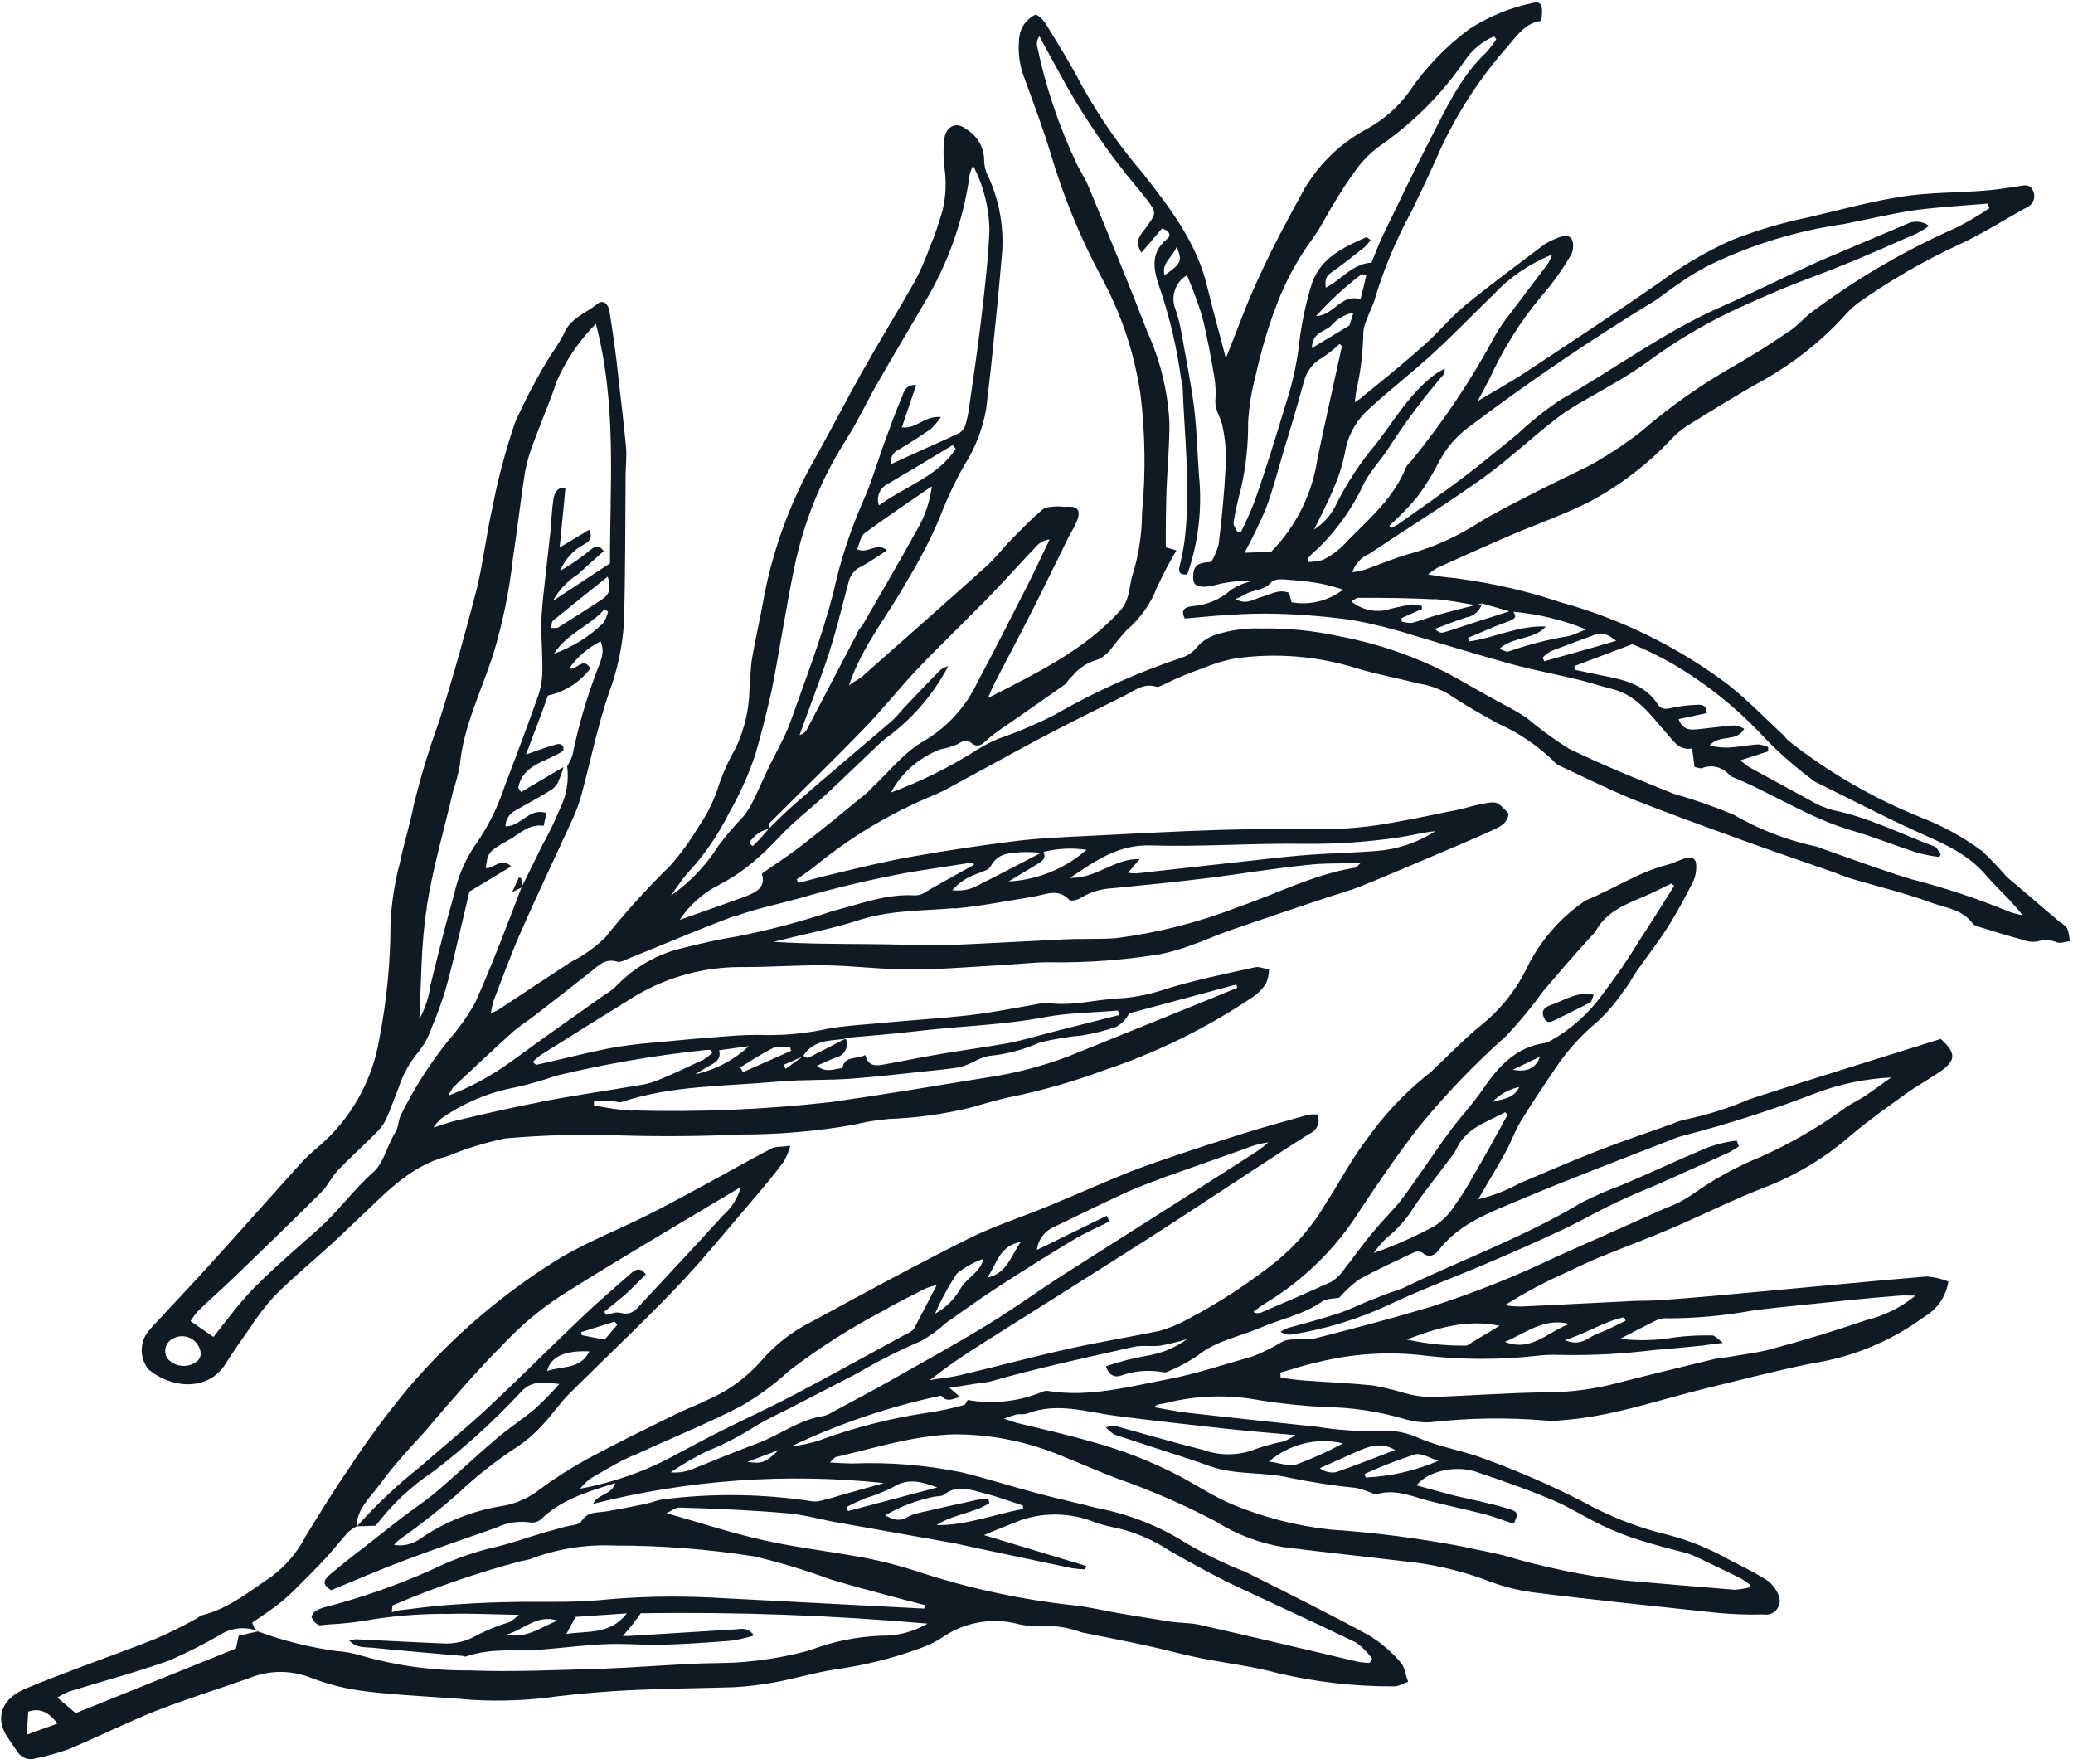 <svg width="315" height="268" viewBox="0 0 315 268" fill="none" xmlns="http://www.w3.org/2000/svg">
<path d="M270.29 242.421C269.921 241.458 269.272 240.627 268.429 240.034C266.637 238.894 264.668 237.962 262.754 236.966C259.861 235.322 256.766 234.061 253.549 233.211C248.949 232.121 244.523 230.396 240.399 228.084C235.646 225.657 230.747 223.522 225.732 221.693C222.498 220.428 218.966 219.905 215.756 218.551C213.844 217.643 211.731 217.242 209.62 217.384C206.474 217.485 203.326 217.282 200.219 216.777C193.69 216.095 187.179 215.392 180.687 214.667C178.896 214.467 177.136 214.1 175.381 213.793C175.886 213.201 176.569 213.34 177.063 213.182C181.831 211.97 186.808 211.833 191.635 212.779C194.913 213.289 198.217 213.623 201.531 213.778C205.533 213.842 209.511 214.443 213.353 215.565C214.604 215.947 215.907 216.126 217.215 216.092C223.011 215.421 228.86 215.324 234.675 215.802C235.608 215.893 236.547 215.877 237.475 215.758C245.041 215.213 252.158 212.631 259.462 210.869C264.73 209.584 270.006 208.223 275.291 207.145C281.461 206.205 287.312 203.788 292.346 200.099C293.332 199.537 294.177 198.759 294.821 197.824C295.464 196.889 295.889 195.822 296.063 194.7C295.018 194.28 293.916 194.02 292.793 193.932C284.228 194.646 275.688 195.492 267.127 196.265C262.346 196.721 257.561 197.148 252.756 197.502C250.845 197.669 248.912 197.57 247.045 197.719C241.725 197.965 236.408 198.269 231.071 198.501C230.267 198.489 229.464 198.424 228.669 198.306C231.519 196.496 234.497 194.896 237.58 193.521C239.391 192.661 241.216 191.785 243.064 191.01C246.704 189.526 250.413 188.156 254.077 186.581C258.909 184.51 263.627 182.119 268.534 180.25C273.188 178.4 277.492 175.771 281.265 172.476C283.948 170.203 286.816 168.199 289.65 166.139C291.287 164.963 293.074 164 294.743 162.852C297.318 161.095 297.225 159.939 294.894 157.843C290.15 159.326 285.405 160.809 280.66 162.29C275.916 163.774 270.822 165.374 265.922 166.973C262.707 168.35 259.364 169.407 255.941 170.127C255.339 170.253 254.754 170.451 254.198 170.714C250.5 172.038 246.751 173.292 243.075 174.72C238.966 176.301 234.974 178.066 230.933 179.761C228.949 180.857 226.828 181.678 224.623 182.205C224.991 181.579 225.148 181.297 225.304 181.017C226.498 178.967 227.74 176.959 228.858 174.9C229.666 173.433 230.179 171.825 231.052 170.414C232.686 167.717 234.487 165.052 236.209 162.513C237.991 159.795 240.169 157.359 242.673 155.285C244.22 153.849 245.593 152.237 246.765 150.482C247.556 149.554 248.077 148.423 248.789 147.426C250.328 145.231 252.008 143.097 253.452 140.818C254.896 138.54 256.073 136.283 257.275 133.965C257.61 133.216 257.774 132.404 257.757 131.584C257.753 130.421 257.098 130.055 255.979 130.428C254.86 130.801 254.218 131.166 253.297 131.403C249.071 132.471 245.262 135.028 241.102 136.733C240.858 136.838 240.632 136.981 240.435 137.158C236.992 139.594 234.185 142.821 232.251 146.569C230.587 150.154 228.118 153.308 225.035 155.782C222.457 157.868 220.173 160.287 217.758 162.539C217.417 162.939 216.964 163.244 216.556 163.56C213.097 166.4 210.043 169.701 207.479 173.37C205.224 176.339 203.51 179.713 201.462 182.83C199.514 186.169 196.988 189.134 194.001 191.586C189.751 194.985 185.183 197.967 180.361 200.492C179.024 201.233 177.602 201.812 176.127 202.217C171.504 203.168 166.835 203.913 162.249 204.951C156.796 206.162 151.408 207.622 145.976 208.905C144.44 209.281 142.793 209.399 141.279 209.683C143.716 207.774 146.253 205.998 148.88 204.363C157.4 198.968 165.954 193.631 174.456 188.194C180.517 184.324 186.493 180.325 192.52 176.398C194.675 175.003 196.802 173.61 198.947 172.261C199.223 172.151 199.475 171.988 199.687 171.781C199.9 171.575 200.07 171.328 200.186 171.055C200.303 170.782 200.365 170.489 200.368 170.192C200.371 169.895 200.315 169.601 200.204 169.326C199.723 169.281 199.238 169.294 198.761 169.367C194.793 170.489 190.835 171.566 186.925 172.847C181.921 174.44 176.919 176.063 172.008 177.902C167.817 179.579 163.611 181.467 159.393 183.205C155.177 184.944 150.972 186.28 147.014 188.266C139.01 192.277 131.145 196.545 123.298 200.825C120.453 202.238 117.913 204.195 115.821 206.584C113.582 209.187 110.784 211.251 107.636 212.623C105.899 213.462 104.103 214.143 102.38 214.997C98.076 217.13 93.739 219.237 89.505 221.514C86.959 222.892 84.512 224.444 82.178 226.157C80.545 227.474 78.614 228.371 76.553 228.769C71.937 229.459 67.542 231.209 63.715 233.882C62.583 234.642 61.203 234.939 59.858 234.711C60.362 234.119 60.748 233.894 61.085 233.629C64.005 231.564 66.816 229.348 69.505 226.99C72.37 224.272 75.481 221.827 78.797 219.684C80.093 218.795 81.282 217.759 82.34 216.596C83.799 215.077 84.863 213.441 86.254 212.002C91.697 206.556 97.334 201.303 102.649 195.746C106.628 191.595 110.267 187.097 114.021 182.725C115.766 180.677 117.527 178.612 119.128 176.44C119.537 175.693 119.859 174.901 120.089 174.081C118.805 174.258 117.917 174.165 117.284 174.454C114.105 176.11 110.98 177.895 107.805 179.612C104.631 181.327 101.488 183.069 98.273 184.668C94.042 186.782 89.617 188.537 85.522 190.878C76.679 196.261 68.75 203.018 62.029 210.894C58.741 214.846 55.689 218.99 52.891 223.303C50.604 226.604 48.506 230.038 46.408 233.473C45.159 235.864 43.387 237.943 41.225 239.555C37.867 241.777 34.793 244.38 30.726 245.391C30.419 245.46 30.159 245.765 29.843 245.909C27.783 247.061 25.666 248.106 23.499 249.041C16.976 251.606 10.324 253.867 3.856 256.561C0.564 257.928 -0.972 260.735 1.115 263.896C1.592 264.633 2.112 265.353 2.602 266.074C2.871 266.536 3.288 266.896 3.785 267.094C4.282 267.292 4.831 267.318 5.345 267.168C7.14 266.805 8.906 266.305 10.625 265.673C14.954 263.835 19.059 261.807 23.451 260.024C28.181 258.169 33.042 256.648 37.846 254.966C40.785 253.747 44.079 253.697 47.054 254.828C49.821 255.911 52.717 256.631 55.668 256.975C60.985 257.609 66.355 257.792 71.657 258.249C76.036 258.516 80.43 258.335 84.772 257.709C88.417 257.279 92.078 256.972 95.752 256.787C100.998 256.533 106.246 256.502 111.439 256.341C113.612 256.225 115.774 255.963 117.911 255.556C120.998 254.981 124.026 254.053 127.152 253.594C131.582 252.972 135.931 251.869 140.122 250.307C141.183 249.915 142.198 249.408 143.149 248.798C144.702 247.715 146.459 246.958 148.312 246.572C150.166 246.185 152.078 246.177 153.934 246.549C155.603 247.022 157.346 247.176 159.072 247.004C160.877 247.039 162.663 247.376 164.358 247.999C167.695 248.687 171.057 249.314 174.382 250.048C176.932 250.59 179.466 251.312 182.029 251.84C186.078 252.664 190.201 253.111 194.166 254.196C199.943 255.557 205.86 256.231 211.795 256.205C212.424 256.245 213.062 255.821 213.978 255.525C213.544 254.38 213.449 253.195 212.799 252.53C211.421 250.925 209.801 249.544 207.997 248.438C201.838 245.096 195.563 241.987 189.315 238.846C186.214 237.634 183.21 236.182 180.332 234.506C176.189 231.871 171.583 230.047 166.76 229.13C163.728 228.343 160.647 227.68 157.629 226.876C153.82 225.868 150.068 224.66 146.233 223.713C140.739 222.582 135.126 222.124 129.521 222.347C128.506 222.338 127.502 222.285 126.092 222.188C126.706 221.662 126.801 221.356 127.084 221.348C132.929 220.001 138.787 218.087 145.07 217.914C150.567 217.917 156.01 218.998 161.091 221.095C164.018 222.264 166.91 223.54 169.849 224.662C174.981 226.455 179.971 228.63 184.779 231.168C187.908 233.143 191.402 234.467 195.055 235.061C201.143 235.828 207.235 236.461 213.321 237.198C217.513 237.603 221.638 238.536 225.596 239.978C227.954 240.929 230.422 241.584 232.942 241.927C242.254 243.092 251.623 244.03 260.907 245.035C263.254 245.257 265.611 245.338 267.967 245.276C268.337 245.343 268.719 245.309 269.07 245.179C269.423 245.048 269.734 244.825 269.971 244.534C270.208 244.242 270.363 243.893 270.419 243.522C270.475 243.15 270.431 242.769 270.29 242.421ZM214.964 220.971C216.014 220.678 217.37 221.584 218.591 221.935C215.088 223.442 211.341 224.302 207.531 224.473L207.354 223.935C209.831 222.802 212.372 221.813 214.964 220.971ZM205.927 220.648C207.817 219.826 209.732 218.972 212.001 220.298C208.932 221.467 205.997 222.641 202.991 223.672C202.565 223.742 202.129 223.724 201.71 223.619C201.292 223.514 200.899 223.324 200.556 223.061C202.329 222.278 204.112 221.449 205.927 220.648ZM204.073 219.29C201.823 220.507 199.49 221.566 197.092 222.458C195.84 222.855 194.254 222.221 192.822 222.052C194.346 220.734 196.16 219.796 198.116 219.316C200.072 218.836 202.114 218.827 204.073 219.29ZM246.79 200.126L247.026 200.659C245.603 201.325 244.231 202.09 242.81 202.592C241.388 203.093 240.29 204.672 237.804 203.604C241.149 202.531 243.753 200.771 246.79 200.126ZM236.938 205.85C241.769 205.953 246.6 205.702 251.393 205.099C253.827 204.935 256.267 204.665 258.709 204.426C259.537 204.33 260.36 204.174 261.81 204.029C261.042 203.374 260.577 202.978 260.287 202.897C258.361 202.848 256.434 202.942 254.522 203.178C251.765 203.657 248.952 203.735 246.172 203.412C248.092 202.423 249.995 201.422 251.934 200.477C252.427 200.305 252.952 200.242 253.471 200.294C257.852 200.28 262.223 199.871 266.531 199.072C271.287 198.483 276.088 198.07 280.938 197.534C283.543 197.267 286.135 197.045 288.744 196.837C289.337 196.789 289.923 196.847 291.057 196.846C288.877 198.632 286.322 199.902 283.582 200.56C278.965 202.152 274.188 203.608 269.529 204.859C267.108 205.56 264.71 205.781 262.284 206.229C261.848 206.251 261.414 206.296 260.982 206.362C255.933 207.586 250.884 208.81 245.899 210.087C242.35 211.034 238.694 211.522 235.021 211.538C229.073 211.58 223.145 212.083 217.206 212.244C215.921 212.197 214.648 211.994 213.413 211.637C211.829 211.162 210.22 210.777 208.592 210.485C205.192 210.13 201.766 210.001 198.359 209.75C197.084 209.658 195.818 209.491 194.595 209.305L194.563 208.532C196.475 208.006 198.345 207.335 200.314 206.939C205.666 205.612 211.219 205.285 216.69 205.975C222.188 206.594 227.737 206.606 233.237 206.012C234.464 205.859 235.703 205.805 236.938 205.85ZM238.458 201.149C235.268 202.299 232.656 205.462 228.68 203.869C231.783 202.563 234.648 200.14 238.458 201.149ZM227.859 201.429C226.321 202.357 225.056 203.129 223.787 203.872C223.432 204.094 223.03 204.469 222.669 204.438C219.675 204.467 216.687 204.155 213.764 203.508C218.585 201.677 222.928 200.405 227.859 201.429ZM228.668 168.963L229.1 169.331C227.342 172.53 225.612 175.726 223.758 178.843C222.946 180.346 222.035 181.794 221.031 183.178C220.272 184.378 219.272 185.407 218.095 186.202C215.1 187.846 211.972 189.238 208.746 190.364C209.309 189.557 209.949 188.806 210.655 188.123C212.314 186.803 213.73 185.206 214.844 183.403C216.551 180.88 218.495 178.502 220.313 176.045C220.706 175.589 221.042 175.086 221.312 174.548C222.831 171.338 225.91 170.481 228.6 169.043L228.668 168.963ZM230.869 165.147C229.89 167.075 228.176 166.913 226.756 167.445C227.858 166.274 229.295 165.471 230.869 165.147ZM234.022 160.54C233.331 162.355 232.004 162.908 229.87 162.527L234.022 160.54ZM206.741 183.736C209.552 179.529 212.41 175.333 215.506 171.342C219.591 166.322 224.077 161.643 228.92 157.351C230.943 155.19 232.828 152.902 234.564 150.501C236.896 147.765 239.229 145.028 241.659 142.401C241.972 142.098 242.255 141.766 242.505 141.409C244.068 138.569 246.843 137.453 249.63 136.29C251.101 135.665 252.534 134.925 253.984 134.227L254.4 134.582C252.666 137.33 250.948 140.094 249.151 142.818C247.434 145.663 245.555 148.407 243.527 151.039C241.446 153.953 238.745 156.368 235.619 158.115C235.398 158.26 235.155 158.37 234.899 158.441C230.277 159.034 227.588 162.157 225.157 165.722C223.767 167.743 222.075 169.534 220.606 171.486C219.135 173.439 217.884 175.329 216.529 177.242C215.176 179.155 213.979 180.981 212.57 182.764C211.328 184.221 209.96 185.568 208.736 187.067C207.046 189.053 205.562 191.214 203.921 193.27C203.466 193.886 202.887 194.4 202.222 194.778C198.725 196.385 195.176 197.892 191.642 199.412C191.449 199.49 191.24 199.524 191.032 199.509C190.824 199.495 190.622 199.433 190.442 199.329C190.996 198.867 191.58 198.442 192.19 198.055C198.108 194.506 203.095 189.597 206.741 183.736ZM160.042 186.466C163.678 184.728 167.279 182.934 170.949 181.253C173.048 180.28 175.168 179.544 177.267 178.735C181.227 177.33 185.174 175.941 189.12 174.552C190.272 174.062 191.485 173.729 192.726 173.562C192.193 174.04 191.631 174.484 191.041 174.89C181.309 181.158 171.539 187.337 161.828 193.513C157.909 196.004 154.133 198.782 150.165 201.202C145.157 204.257 140.012 207.084 134.889 209.984C132.134 211.533 129.341 212.993 126.567 214.498C126.123 214.795 125.631 215.011 125.112 215.136C121.411 215.685 118.453 218.055 115.032 219.312C111.612 220.57 108.395 221.945 105.025 223.274C104.033 223.649 102.967 223.79 101.911 223.686C103.663 222.492 105.496 221.423 107.399 220.488C109.754 219.552 112.019 218.402 114.166 217.054C116.522 215.553 119.15 214.448 121.609 213.119C124.487 211.62 127.369 210.153 130.248 208.654C133.381 206.81 136.628 205.166 139.969 203.732C141.327 202.972 142.591 202.055 143.734 200.999C146.39 199.146 149.026 197.221 151.722 195.483C155.41 193.1 159.244 190.676 163.075 188.386C164.839 187.321 166.758 186.496 168.607 185.558L168.167 184.713L157.557 189.901C157.639 189.163 157.912 188.459 158.347 187.856C158.784 187.254 159.367 186.775 160.042 186.466ZM113.626 222.065L118.277 220.336C116.352 222.205 115.744 222.433 113.598 222.097L113.626 222.065ZM155.144 188.646C153.559 190.831 153.079 193.436 150.016 194.113C151.509 192.069 151.765 189.304 155.117 188.679L155.144 188.646ZM149.444 191.249C148.924 193.32 147.03 194.082 146.088 195.545C145.172 197.253 143.781 198.659 142.085 199.594C143.011 197.469 144.122 195.429 145.403 193.496C146.607 192.515 147.975 191.754 149.444 191.249ZM96.089 221.213C101.57 218.672 107.193 216.417 112.553 213.662C115.208 212.136 117.685 210.316 119.936 208.24C124.396 204.834 129.135 201.811 134.103 199.202C136.211 197.96 138.423 196.888 140.616 195.773C141.174 195.55 141.748 195.374 142.334 195.248C141.067 197.676 139.985 199.821 138.855 201.926C138.556 202.242 138.187 202.486 137.778 202.638C132.087 205.718 126.432 208.884 120.691 211.893C117.069 213.809 113.326 215.51 109.655 217.355C107.388 218.49 105.143 219.699 102.911 220.891C98.312 223.437 93.331 225.22 88.161 226.171C88.593 225.612 89.094 225.11 89.653 224.68C91.805 223.419 93.882 222.149 96.144 221.148L96.089 221.213ZM83.115 208.36C83.678 206.077 85.842 205.159 89.554 205.31C88.182 208.119 85.415 207.475 83.169 208.295L83.115 208.36ZM93.796 201.271C93.169 202.008 92.541 202.744 91.873 203.528L88.388 202.852L88.32 202.379L93.4 200.796L93.796 201.271ZM4.07 263.54L4.297 260.032C6.248 259.428 7.43 260.214 8.739 261.855L4.07 263.54ZM155.164 230.937C158.901 229.691 162.962 229.844 166.595 231.367C167.678 231.71 168.781 231.985 169.898 232.192C172.633 232.855 175.235 233.979 177.593 235.516C180.52 237.236 183.526 238.831 186.528 240.367C193.011 243.459 199.57 246.397 206.041 249.535C206.987 250.218 207.819 251.048 208.505 251.993L208.109 252.651C207.53 252.633 206.952 252.574 206.38 252.476C198.338 250.597 190.293 248.659 182.272 246.852C180.83 246.535 179.297 246.583 177.848 246.371C175.159 245.958 172.512 245.498 169.822 245.057C167.674 244.691 165.513 244.147 163.361 243.917C155.081 243.036 146.923 241.261 139.025 238.624C136.531 237.831 133.994 237.182 131.426 236.681C126.353 235.728 121.205 235.155 116.163 234.035C111.12 232.916 106.584 231.398 101.288 229.897C102.122 229.502 102.665 229.026 103.203 229.043C108.601 229.194 114.17 229.435 119.623 229.91C122.386 230.136 125.094 230.98 127.873 231.415L144.67 234.399C145.956 234.64 147.236 234.955 148.525 235.226C153.33 236.244 158.125 237.254 162.908 238.254C163.571 238.353 164.238 238.415 164.907 238.438L165.029 237.906L149.514 233.222C151.721 232.285 153.444 231.626 155.164 230.937ZM90.931 243.12C86.503 243.518 82.009 243.281 77.543 243.399C74.354 243.444 71.086 243.616 67.868 243.857C65.451 244.036 63.032 244.378 60.607 244.661C60.254 244.719 59.892 244.852 59.541 244.94C59.558 244.596 59.605 244.249 59.639 243.918C65.989 241.196 72.53 238.938 79.208 237.165C79.638 237.098 80.064 237.009 80.485 236.899C84.571 235.326 88.938 234.617 93.312 234.815C100.48 234.803 107.637 235.36 114.717 236.478C118.618 237.414 122.462 238.576 126.228 239.959C129.422 240.913 132.624 241.79 135.854 242.637C137.396 243.066 138.978 243.447 140.532 243.86L140.44 244.389L130.913 243.897L107.814 242.697C102.185 242.43 96.541 242.572 90.931 243.12ZM86.074 248.237C86.541 247.364 86.916 246.633 87.449 245.651L95.253 245.118C92.697 248.41 89.287 247.742 86.074 248.237ZM84.705 246.213C82.219 247.217 79.945 249.01 76.953 248.338C79.48 247.674 81.624 245.191 84.705 246.213ZM141.903 227.401C142.416 227.285 143.064 227.368 143.43 227.099C145.493 225.458 147.564 226.367 149.696 226.913C151.828 227.458 153.507 228.115 155.42 228.723L155.463 229.256C151.08 230.054 146.891 231.761 142.322 231.708C144.771 230.065 147.894 229.936 150.334 228.368C150.308 228.185 150.269 228.004 150.216 227.825C149.852 227.743 149.478 227.713 149.105 227.735C145.953 228.42 142.786 229.12 139.652 229.848C138.968 229.995 138.309 230.244 137.697 230.585C136.61 231.18 135.72 230.863 134.492 230.229C136.79 228.887 139.294 227.932 141.903 227.401ZM131.493 227.62C132.933 227.191 134.331 226.636 135.672 225.959C137.912 224.497 140.094 225.113 142.417 225.987L128.86 229.576L128.632 228.967C129.548 228.476 130.511 228.027 131.493 227.62ZM134.308 225.322L127.802 227.154C126.955 227.401 126.129 227.69 125.349 227.827C124.786 228.045 124.185 228.144 123.582 228.117C116.058 226.947 108.406 226.835 100.851 227.784C99.904 227.889 99.011 228.289 98.101 228.481C96.223 228.869 94.329 229.244 92.446 229.574C90.562 229.903 89.341 229.553 88.295 231.203C87.858 231.715 86.697 231.748 85.922 231.945L82.638 232.848C79.868 233.666 77.159 234.672 74.341 235.255C71.287 236.049 68.321 237.15 65.489 238.543C60.392 240.817 55.116 242.669 49.716 244.084C49.109 244.214 48.524 244.432 47.978 244.73C47.663 244.904 47.323 245.498 47.353 245.689C47.519 246.16 47.847 246.558 48.279 246.809C48.566 247.054 49.132 246.846 49.592 246.824C52.101 246.705 54.601 246.415 57.072 245.958C60.8 245.406 64.564 245.151 68.332 245.193C71.622 245.094 74.918 245.279 78.846 245.338C78.419 245.753 77.948 246.122 77.442 246.435C75.784 246.935 74.174 247.577 72.628 248.356C70.971 249.362 69.042 249.823 67.109 249.677C62.754 249.502 58.408 249.252 54.051 249.048C53.718 249.077 53.388 249.14 53.066 249.232C54.114 250.4 55.368 250.226 56.496 250.329C61.097 250.797 65.722 251.175 70.32 251.583C70.432 251.678 70.687 251.703 70.833 251.661C74.78 250.272 78.803 250.966 82.815 250.571C85.779 250.334 88.893 249.921 91.927 249.799C94.961 249.676 97.352 249.917 100.126 249.905C103.802 249.805 107.467 249.557 111.114 249.267C112.282 249.101 113.434 248.835 114.555 248.47C113.615 247.142 112.628 247.489 111.722 247.547L95.972 248.521C95.616 248.549 95.258 248.548 94.647 248.552C95.711 247.304 96.475 246.407 97.37 245.098C111.914 244.878 126.46 245.405 140.95 246.676C138.8 247.923 136.348 248.557 133.862 248.51C130.174 248.648 126.534 249.391 123.089 250.712C120.052 251.55 116.948 252.123 113.812 252.423C110.943 252.74 108.115 252.623 105.218 252.78C100.67 252.994 96.149 253.34 91.569 253.526C84.84 253.706 78.094 254.036 71.376 253.781C65.769 253.832 60.185 253.067 54.8 251.51C53.618 251.151 52.398 250.927 51.167 250.845C47.082 250.288 43.071 249.287 39.203 247.862C38.293 248.054 37.384 248.246 36.271 248.513L35.859 250.456C27.794 253.695 19.788 256.93 11.492 260.278L8.707 257.904C9.25 257.572 9.814 257.278 10.397 257.024C15.493 255.453 20.649 254.072 25.669 252.299C28.32 251.141 30.905 249.84 33.413 248.398C34.265 247.842 35.239 247.499 36.252 247.399C37.264 247.301 38.286 247.448 39.23 247.829C39.031 247.686 38.843 247.527 38.67 247.353C38.539 247.085 38.423 246.81 38.321 246.53C39.352 245.806 40.502 245.072 41.571 244.272C42.538 243.566 43.459 242.8 44.327 241.978C46.181 240.159 48.017 238.297 49.804 236.394C50.813 235.21 51.836 234.009 52.845 232.825C53.224 232.497 53.637 232.209 54.075 231.965L54.183 231.838C54.267 229.146 56.337 227.429 57.749 225.482C59.753 222.741 62.056 220.2 64.377 217.702C68.347 213.045 72.316 208.386 76.64 204.059C79.233 201.316 82.138 198.885 85.296 196.818C94.201 191.199 103.309 185.893 112.577 180.335C112.115 182.016 111.166 183.525 109.85 184.67C105.614 189.348 101.418 193.786 97.203 198.345C96.438 199.24 95.71 199.836 94.263 199.459C93.636 199.255 92.815 199.634 92.079 199.753L91.817 199.281C92.909 198.388 94.05 197.537 95.122 196.571C96.193 195.605 97.101 194.638 98.138 193.615C97.315 192.472 96.555 192.847 95.845 193.485C93.338 195.714 90.794 197.856 88.383 200.168C83.487 204.809 78.739 209.604 73.809 214.19C70.6 217.176 67.178 219.896 63.904 222.797C60.454 225.52 57.246 228.536 54.316 231.811L54.248 231.892L57.089 231.8C59.523 228.582 62.483 225.797 65.846 223.567C70.576 219.951 74.998 215.946 79.061 211.592C80.684 209.688 82.515 210.004 84.997 210.268C83.847 211.569 82.631 212.811 81.356 213.989C79.413 215.621 77.27 217.001 75.343 218.647C72.34 221.199 69.499 223.917 66.511 226.482C64.891 227.865 63.063 229.07 61.347 230.371C60.095 231.321 58.875 232.299 57.639 233.263C55.169 235.219 52.634 237.093 50.231 239.135C48.919 240.254 49.093 240.762 50.309 241.605C54.224 239.994 57.914 238.387 61.68 236.983C66.185 235.295 70.817 233.717 75.402 232.098C76.995 231.329 78.78 231.05 80.53 231.3C80.828 231.346 81.131 231.327 81.421 231.244C81.71 231.162 81.978 231.018 82.207 230.824C85.223 227.868 89.184 226.656 93.494 225.327C92.854 227.214 90.903 226.877 90.121 228.476C104.548 224.827 119.508 223.759 134.308 225.322ZM147.055 212.698C146.823 212.97 146.715 213.486 146.387 213.482C144.687 213.966 142.957 214.337 141.209 214.596C135.424 215.434 129.744 216.882 124.264 218.918C122.959 219.322 121.616 219.594 120.257 219.731C127.509 216.277 135.144 213.694 143.004 212.037C143.896 213.129 144.891 212.513 145.867 212.211L144.267 210.847L148.599 210.173C149.203 210.13 149.805 210.042 150.397 209.91C157.691 207.836 164.965 206.271 172.278 204.627C173.581 204.33 175.038 204.631 176.365 204.435C177.724 204.185 179.067 203.853 180.387 203.443C178.628 204.732 176.592 205.589 174.441 205.946C172.271 206.316 170.134 206.861 168.052 207.575C168.49 208.943 169.353 209.291 170.212 209.03C172.345 208.247 174.653 208.063 176.883 208.497C177.146 208.514 177.407 208.446 177.628 208.303C179.155 207.674 180.612 206.889 181.975 205.957C184.807 203.673 188.341 203.092 191.528 201.719C194.715 200.345 198.082 199.734 200.934 197.716C201.613 197.243 202.695 197.336 203.515 197.151C204.399 196.128 205.397 195.208 206.488 194.408C209.216 192.892 212.096 191.588 214.927 190.243C215.114 190.166 215.316 190.13 215.518 190.14C215.719 190.15 215.916 190.204 216.095 190.299C217.136 191.186 217.995 190.73 218.603 189.949C221.767 185.849 226.481 184.175 230.956 182.295C238.531 179.081 246.25 176.182 253.918 173.183C254.561 172.902 255.227 172.674 255.907 172.502C262.767 170.73 269.517 168.556 276.123 165.994C279.732 164.661 283.523 163.885 287.366 163.694C286.053 164.62 284.788 165.587 283.455 166.469C282.123 167.35 281.123 167.714 280.113 168.511C276.203 171.34 272.012 173.759 267.606 175.73C263.945 177.216 260.468 179.121 257.244 181.405C255.952 182.308 254.545 183.031 253.06 183.559C247.546 186.043 242.025 188.468 236.494 190.938C230.327 193.899 223.965 196.435 217.454 198.53C211.669 200.26 205.841 201.814 199.993 203.295C198.326 203.727 196.327 203.156 194.859 203.839C193.422 204.708 191.915 205.457 190.354 206.079C186.049 207.273 181.795 208.731 177.414 209.558C171.537 210.683 165.653 212.272 159.569 211.371C159.226 211.283 158.865 211.291 158.527 211.394C154.91 212.931 150.924 213.385 147.055 212.698ZM263.566 241.526C257.996 241.09 252.423 240.595 246.834 240.117C240.656 239.376 234.552 238.111 228.587 236.338C226.485 235.79 224.31 235.456 222.197 234.953C215.561 233.697 208.857 232.837 202.121 232.379C197.066 231.824 192.114 230.562 187.41 228.631C184.588 227.468 182.003 225.735 179.307 224.295C175.035 222.063 170.533 220.301 165.88 219.042C162.093 217.942 158.236 217.086 154.507 216.176C154.036 216.049 153.573 215.877 152.563 215.54C153.183 215.289 153.819 215.073 154.465 214.896C154.994 214.794 155.574 214.957 156.036 214.771C160.666 212.969 165.194 214.561 169.76 215.137C175.141 215.826 180.544 216.424 185.947 217.022C189.392 217.388 192.833 217.696 196.857 218.03C196.297 218.413 195.698 218.736 195.07 218.994C193.617 219.274 192.186 219.662 190.791 220.156C188.245 221.168 185.415 221.213 182.835 220.284C178.27 219.156 173.869 217.838 169.386 216.614C169.111 216.546 168.752 216.709 168.015 216.828C168.398 217.26 168.84 217.637 169.328 217.946C172.638 219.054 175.976 220.13 179.315 221.206C180.784 221.685 182.271 222.178 183.747 222.718C187.71 224.161 192.003 223.565 196.019 224.527C199.357 225.215 202.729 225.728 206.121 226.063C206.711 226.195 207.288 226.374 207.849 226.596C208.338 226.736 208.875 227.111 209.283 226.989C211.995 226.205 214.53 227.316 216.925 227.975C219.804 228.714 222.716 229.317 225.595 230.058C227.088 230.446 228.505 231.019 230.021 231.509C230.731 229.931 230.755 229.675 229.075 229.183C226.415 228.381 223.643 227.841 220.922 227.208L215.22 225.664C215.703 225.137 216.259 224.681 216.871 224.309C219.082 223.15 221.65 222.87 224.058 223.526C228.136 224.901 232.187 226.309 236.141 227.992C238.673 229.073 241.05 230.629 243.576 231.814C245.38 232.673 247.243 233.402 249.151 233.994C251.569 234.757 254.004 235.367 256.487 236.02C257.396 236.35 258.279 236.744 259.133 237.196C260.941 238.056 262.741 238.926 264.533 239.807C265.013 240.089 265.473 240.406 265.906 240.757L265.791 241.184C265.06 241.359 264.316 241.473 263.566 241.526ZM242.177 151.132C241.949 151.627 241.888 152.184 241.615 152.311C240.011 153.154 238.387 153.926 236.795 154.724C236.059 155.036 235.125 155.842 234.591 154.587C234.058 153.332 234.995 152.914 235.852 152.622C237.812 151.943 239.658 150.587 242.177 151.132ZM134.919 170.003C139.208 169.86 143.471 169.27 147.637 168.241C149.49 167.721 151.353 167.124 153.201 166.738C158.166 165.744 163.043 164.357 167.788 162.591C175.79 159.916 183.395 156.172 190.394 151.462C191.181 150.927 191.851 150.239 192.366 149.44C192.654 148.761 192.813 148.036 192.836 147.298C192.111 147.177 191.351 146.806 190.692 146.962C186.162 147.965 181.596 148.883 177.17 150.25C175.022 150.995 172.79 151.469 170.525 151.661C166.611 151.779 162.904 152.985 158.898 152.335C158.656 152.295 158.384 152.421 158.132 152.456C154.601 153.066 151.079 153.795 147.517 154.214C142.653 154.766 137.752 155.038 132.838 155.52C130.483 155.723 128.109 155.882 125.799 156.291C122.807 156.952 119.75 157.276 116.687 157.257C114.497 157.192 112.306 157.263 110.124 157.468C106.476 157.729 102.818 158.065 99.147 158.418C96.884 158.595 94.632 158.888 92.4 159.3C88.729 160.04 85.118 160.971 81.469 161.784C81.469 161.784 81.229 161.579 80.957 161.348C81.306 160.974 81.688 160.633 82.099 160.331C86.473 157.566 90.879 154.827 95.201 152.154C100.338 148.743 106.368 146.922 112.535 146.922C116.729 146.96 120.94 146.624 125.194 146.657C129.448 146.691 134.033 147.309 138.462 147.299C142.891 147.288 147.886 146.874 152.593 146.604C154.94 146.476 157.302 146.168 159.647 146.204C165.194 146.277 170.737 145.871 176.213 144.986C177.864 144.658 179.483 144.19 181.054 143.585C183.029 142.92 184.927 142.023 186.916 141.342C191.968 139.596 197.038 137.893 202.095 136.207C203.593 135.714 205.126 135.308 206.587 134.729C209.997 133.353 213.387 131.904 216.764 130.471C220.14 129.038 223.403 127.674 226.685 126.188C227.822 125.665 229.121 125.113 229.237 123.582C227.464 121.74 227.461 121.711 225.389 122.1C224.183 122.316 223.003 122.663 221.892 122.96C218.6 123.582 215.393 124.33 212.126 124.889C209.464 125.406 206.769 125.742 204.061 125.891C198.019 126.074 191.979 125.9 185.951 126.069C178.867 126.276 171.782 126.678 164.711 127.033C161.308 127.201 157.902 127.338 154.505 127.759C149.197 128.411 143.919 129.201 138.672 130.127C134.701 130.832 130.851 131.751 126.871 132.725C125.025 133.14 123.172 133.661 121.33 134.137L121.064 133.606C122.009 132.919 122.987 132.289 123.897 131.545C129.346 127.097 135.42 123.475 141.925 120.797C142.892 120.38 143.836 119.911 144.752 119.393C149.243 116.976 153.67 114.504 158.164 112.117C162.359 109.917 166.592 107.804 170.839 105.704C172.361 104.956 173.753 103.711 175.728 104.345C176.064 104.437 176.544 104.1 176.949 103.949C178.829 103.008 180.809 102.208 182.899 101.475C184.44 100.826 186.047 100.342 187.691 100.033C193.946 99.143 200.321 99.675 206.343 101.587C209.338 102.482 212.455 103.038 215.473 103.841C217.12 104.071 218.705 104.624 220.138 105.468C222.519 107.083 225.049 108.492 227.578 109.901C230.71 111.293 233.574 113.22 236.043 115.596C236.253 115.872 236.521 116.1 236.827 116.264C240.562 118.01 244.274 119.846 248.054 121.409C253.646 123.633 259.344 125.669 265.013 127.738C269.529 129.376 274.099 130.921 278.627 132.513C279.533 132.844 280.415 133.236 281.346 133.505C285.38 134.704 289.471 135.676 293.404 137.122C295.634 137.943 298.275 138.15 299.828 140.413C300.101 140.645 300.619 140.783 301.031 140.913C303.112 141.553 305.207 142.206 307.326 142.769C308.04 143.063 308.822 143.156 309.585 143.035C310.585 142.724 311.664 142.781 312.626 143.195C313.19 143.344 313.868 143.066 314.505 143.001C314.471 142.335 314.343 141.677 314.125 141.047C313.797 140.64 313.395 140.298 312.941 140.038C310.268 137.759 307.61 135.496 304.937 133.217C303.744 131.827 302.472 130.504 301.13 129.255C298.316 127.187 295.242 125.496 291.987 124.227C284.821 121.362 278.099 117.493 272.02 112.738C271.684 112.452 271.348 112.165 271.093 111.783C268.275 109.188 265.59 106.375 262.582 104.004C254.936 98.262 246.277 94.014 237.057 91.482L236.305 91.229C230.714 89.42 224.947 88.21 219.101 87.62C218.528 87.546 217.982 87.441 216.999 87.265C217.427 86.91 217.88 86.584 218.354 86.292C222.112 84.605 225.869 82.888 229.648 81.273C233.428 79.659 237.856 78.126 241.752 76.115C246.288 73.661 250.401 70.497 253.938 66.744C254.648 65.973 255.451 65.293 256.327 64.718C260.223 62.319 264.101 59.876 268.102 57.677C272.516 55.172 276.524 52.01 279.988 48.299C280.664 47.493 281.42 46.758 282.245 46.105C287.103 42.65 292.272 39.656 297.687 37.16C301.24 35.519 304.589 33.372 308.076 31.453C308.304 31.341 308.506 31.184 308.671 30.992C308.835 30.799 308.959 30.575 309.033 30.332C309.108 30.09 309.131 29.835 309.103 29.583C309.075 29.331 308.995 29.088 308.869 28.868C308.387 27.877 307.412 28.179 306.572 28.32C304.833 28.578 303.11 28.851 301.374 28.974C297.267 29.287 293.115 29.231 289.077 29.852C284.332 30.588 279.676 31.87 274.976 32.976C270.942 33.797 266.988 34.966 263.156 36.471C259.398 38.157 255.829 40.237 252.509 42.676C245.725 47.395 238.822 51.929 231.935 56.476C229.584 58.037 227.111 59.383 224.535 60.946C225.195 59.685 225.805 58.547 226.401 57.426C228.435 52.957 231.062 48.783 234.212 45.017C235.891 43.095 237.383 41.017 238.67 38.813C238.875 38.454 239 38.054 239.036 37.642C239.073 37.23 239.02 36.815 238.882 36.425C238.407 35.523 237.346 35.861 236.523 36.21C235.859 36.46 235.225 36.781 234.63 37.167C230.649 40.185 226.618 43.132 222.698 46.339C220.526 48.109 218.736 50.341 216.633 52.223C213.473 55.057 210.251 57.671 206.972 60.32C206.767 60.56 206.464 60.688 205.872 61.123L206.059 59.542C206.734 56.641 207.102 53.676 207.158 50.698C207.179 50.005 207.338 49.323 207.624 48.691C208.025 47.541 208.653 46.446 208.949 45.288C210.327 40.75 212.166 36.364 214.438 32.2C215.969 29.084 217.442 25.928 218.858 22.733C221.512 16.994 224.993 11.675 229.189 6.945C230.553 5.345 231.847 3.436 234.199 3.174C234.52 0.851 234.24 0.143 232.966 0.438C229.521 1.144 226.238 2.488 223.287 4.403C219.687 7.065 216.568 10.321 214.061 14.031C212.395 16.301 210.254 18.183 207.788 19.544C203.824 21.648 200.515 24.802 198.223 28.661C195.75 33.185 193.277 37.708 191.162 42.427C189.364 46.255 187.968 50.26 186.272 54.424C185.297 50.608 184.311 47.226 183.497 43.77C181.948 37.061 177.913 31.744 173.795 26.494C170.189 22.3 167.023 17.75 164.341 12.913C162.699 9.718 160.769 6.664 158.899 3.607C158.537 2.994 157.588 2.13 157.298 2.242C156.494 2.66 155.826 3.298 155.371 4.082C155.048 4.704 154.868 5.392 154.847 6.093C154.655 8.105 154.955 10.134 155.72 12.005C157.025 15.63 158.423 19.308 159.571 23.05C161.489 29.606 164.075 35.948 167.288 41.976C170.337 47.544 172.372 53.61 173.298 59.89C174.031 65.889 174.11 71.95 173.533 77.966C173.525 80.949 173.1 83.915 172.267 86.779C171.812 87.994 171.741 89.342 171.38 90.609C171.18 91.355 170.823 92.05 170.334 92.647C164.895 98.705 157.727 102.156 150.117 106.061C150.609 104.932 150.858 104.316 151.155 103.74C152.965 100.254 154.821 96.779 156.6 93.267C158.559 89.41 160.454 85.499 162.303 81.742C162.741 80.872 163.288 80.067 163.634 79.174C164.293 77.525 163.762 76.852 162.042 76.989C161.479 77.034 160.916 76.885 160.338 76.946C159.762 77.007 158.881 77.003 158.449 77.38C156.829 78.762 155.255 80.351 153.725 81.919C152.194 83.488 151.242 84.832 149.807 86.096C143.669 91.613 137.493 97.044 131.32 102.504C130.844 103.065 130.089 103.334 129.001 104.091L129.555 102.63C131.619 97.453 135.107 93.132 137.796 88.323C139.674 85.249 141.333 82.046 142.759 78.737C143.81 75.959 145.071 73.265 146.532 70.679C148.191 68.084 149.318 65.184 149.849 62.15C150.171 59.275 150.539 56.411 150.818 53.554C151.307 48.831 151.781 44.124 152.18 39.408C152.672 35.122 151.985 30.783 150.194 26.857C149.781 26.094 149.559 25.241 149.548 24.373C149.548 23.401 149.29 22.448 148.801 21.609C148.312 20.77 147.61 20.076 146.765 19.597C145.404 18.438 143.776 19.15 143.505 20.992C143.34 22.374 143.326 23.771 143.464 25.156C143.835 27.398 143.76 29.69 143.242 31.902C142.688 33.751 142.135 35.601 141.364 37.347C140.711 39.187 139.933 40.978 139.033 42.711C136.43 47.289 133.669 51.761 131.096 56.338C128.522 60.914 126.382 65.112 123.901 69.547C119.945 76.495 117.224 84.076 115.859 91.954C115.371 94.633 114.748 97.279 114.29 99.956C114.025 101.498 114.048 103.093 113.888 104.642C113.84 107.71 113.146 110.734 111.852 113.517C110.842 115.267 109.994 117.108 109.323 119.014C108.585 121.447 107.464 123.748 106.003 125.828C104.806 127.838 103.423 129.73 101.874 131.483C98.364 134.921 95.064 138.568 91.99 142.402C91.016 143.381 89.934 144.248 88.766 144.986C88.076 145.504 87.238 145.839 86.5 146.316C82.827 148.712 79.187 151.136 75.531 153.546C75.23 153.681 74.92 153.796 74.604 153.889C74.689 153.251 74.829 152.62 75.02 152.006C76.367 148.512 77.65 144.963 79.166 141.531C81.718 135.748 84.441 130.056 87.057 124.328C87.606 123.134 88.051 121.895 88.387 120.626C89.757 115.549 90.791 110.379 92.483 105.411C93.793 101.945 94.578 98.302 94.813 94.603C95.04 87.172 94.998 79.731 95.061 72.297C95.077 70.818 95.255 69.313 95.123 67.847C94.723 63.582 94.154 59.256 93.715 55.07C93.402 52.455 93.016 49.86 92.616 47.282C92.432 46.103 91.58 45.514 90.838 46.125C89.031 47.598 86.6 48.343 85.646 50.792C85.065 51.872 84.416 52.916 83.703 53.915C81.649 57.235 79.821 60.691 78.233 64.257C76.809 68.474 75.668 72.782 74.817 77.15C73.914 81.16 73.449 85.24 72.503 89.27C70.748 96.062 68.881 102.761 66.763 109.493C65.22 113.712 63.915 118.015 62.854 122.381C62.297 125.304 61.361 128.154 60.772 131.05C59.96 134.1 59.479 137.23 59.339 140.383C59.331 146.176 58.773 151.955 57.673 157.642C56.628 164.193 53.252 170.148 48.166 174.408C47.355 175.078 46.586 175.797 45.862 176.56C41.299 181.625 36.77 186.745 32.191 191.794C29.08 195.25 25.871 198.594 22.729 202.022C21.993 202.838 21.57 203.888 21.535 204.986C21.5 206.083 21.855 207.158 22.537 208.019C26.026 210.993 31.638 211.41 34.259 207.233C35.383 205.428 36.682 203.579 37.956 201.791C39.096 200.016 40.384 198.341 41.808 196.784C44.531 194.076 47.512 191.615 50.349 189.032C51.586 187.904 52.762 186.751 53.984 185.609C58.206 181.692 62.012 177.226 67.988 175.659C70.811 174.498 73.735 173.595 76.723 172.963C82.637 172.433 88.58 172.282 94.514 172.513C100.555 172.687 106.602 172.636 112.656 172.362C118.353 172.364 124.038 171.875 129.65 170.901C131.386 170.466 133.153 170.171 134.936 170.016L134.919 170.003ZM128.324 157.834L128.624 157.676C132.105 157.354 135.575 157.106 139.019 156.697C145.592 155.889 152.237 155.776 158.761 154.54C162.42 153.845 166.195 153.856 169.898 153.53L170.029 154.221C167.045 154.966 164.079 155.756 161.109 156.485C158.139 157.214 155.799 157.983 153.155 158.492C149.917 159.049 146.775 159.494 143.564 160.019C140.355 160.543 137.583 161.138 134.582 161.676C133.304 161.913 131.954 162.199 131.488 160.282C130.187 160.997 128.316 160.341 128.022 162.275C126.804 162.341 125.522 163.1 124.13 161.914C125.254 161.436 126.229 160.94 127.16 160.627C127.439 160.548 127.7 160.411 127.924 160.225C128.147 160.04 128.331 159.81 128.462 159.55C128.592 159.289 128.667 159.005 128.683 158.715C128.698 158.424 128.653 158.133 128.55 157.861L128.299 157.896C126.465 158.848 124.645 159.784 122.81 160.707C122.714 160.819 122.379 160.532 122.147 160.446L121.931 160.537C121.084 161.143 120.183 161.811 119.393 162.381L119.076 161.78C120.029 161.375 120.979 160.942 121.931 160.537C121.931 160.537 122.067 160.377 122.122 160.313C123.655 158.028 126.048 158.106 128.34 157.848L128.324 157.834ZM117.398 159.244C118.144 158.886 119.157 159.058 120.033 159.003L120.204 159.646L112.914 162.884L112.469 162.173C114.134 161.16 115.719 160.079 117.413 159.258L117.398 159.244ZM113.792 158.935C111.513 161.071 108.698 162.548 105.646 163.21C106.385 162.763 107.123 162.287 107.895 161.868C108.668 161.447 109.629 160.968 109.277 159.564L113.792 158.935ZM174.833 128.448C182.699 128.685 190.6 128.07 198.443 128.205C203.159 128.243 207.871 127.917 212.537 127.228C214.395 126.961 216.235 126.456 218.13 126.275C215.442 128.006 212.368 129.041 209.181 129.286C206.216 129.523 203.076 129.609 200.047 129.791C198.295 129.902 196.562 130.055 194.831 130.238C187.466 131.034 180.09 131.877 172.74 132.688C172.294 132.691 171.847 132.661 171.405 132.601C172.046 131.849 172.455 131.368 173.179 130.52C169.305 130.396 166.673 133.485 162.592 133.378C166.625 130.655 170.018 128.295 174.833 128.448ZM155.06 129.475C156.187 129.428 157.318 129.467 158.44 129.592C158.44 129.592 158.536 129.481 158.59 129.416C160.72 128.895 162.93 128.789 165.099 129.106C161.81 131.998 157.639 133.693 153.266 133.915C154.76 133.004 156.142 132.193 157.522 131.352C158.246 130.891 159.076 130.467 158.549 129.465L158.386 129.463C155.105 131.172 151.856 132.878 148.527 134.546C147.361 135.182 146.021 135.425 144.704 135.239C145.681 134.127 146.93 133.287 148.329 132.802C149.122 132.455 150.296 132.212 150.558 131.579C151.652 129.583 153.372 129.639 155.06 129.475ZM145.002 138.035C149.031 137.683 152.95 136.878 156.914 136.249C158.815 135.963 160.739 134.839 162.516 136.741C162.757 136.946 163.71 136.735 164.178 136.444C165.609 135.556 167.242 135.047 168.923 134.962C173.897 134.475 178.871 133.989 183.818 133.37C188.767 132.751 193.725 131.892 198.847 131.394C201.33 131.106 203.86 131.218 206.761 131.12C206.229 131.551 206.12 131.873 205.849 131.835C199.62 132.854 194.035 135.776 188.17 137.795C182.205 140.119 175.98 141.709 169.632 142.528C167.083 142.731 164.445 142.584 161.934 142.71C155.797 143.006 149.723 143.356 143.538 143.612C139.827 143.654 136.081 143.447 132.247 143.439C127.365 143.396 122.488 143.412 117.54 143.091C121.736 142.026 126.01 141.192 130.058 139.944C134.994 138.237 140.006 138.419 144.938 137.981L145.002 138.035ZM111.696 139.217C114.797 138.074 118.071 137.41 121.282 136.528C126.903 134.885 132.607 133.538 138.369 132.493C141.565 131.985 144.735 131.507 147.918 131.015L147.978 131.397C145.393 132.843 142.776 134.259 140.169 135.795C139.777 135.969 139.349 136.049 138.919 136.029C134.589 135.793 130.643 137.376 126.564 138.403C121.766 140.021 116.866 141.319 111.897 142.289C109.156 142.716 106.624 143.322 103.932 143.984C99.977 144.878 96.376 146.926 93.586 149.867C93.05 150.349 92.47 150.78 91.854 151.154C87.124 154.5 82.377 157.833 77.741 161.232C74.793 163.387 71.572 165.138 68.162 166.441C68.361 165.982 68.611 165.547 68.908 165.144C71.836 162.389 74.764 159.635 77.756 156.934C78.854 155.937 80.134 155.148 81.329 154.232C84.112 152.1 86.848 149.928 89.6 147.768C90.81 146.866 91.851 145.515 93.778 146.107C94.253 146.264 94.952 145.864 95.515 145.625C100.921 143.464 106.227 141.16 111.632 139.163L111.696 139.217ZM235.653 98.934C237.881 98.069 240.158 97.246 242.418 96.409C243.648 95.938 244.519 96.57 245.596 97.349C241.867 98.482 238.303 99.423 234.656 100.46L234.403 99.913C234.777 99.535 235.197 99.207 235.653 98.934ZM217.866 91.015C220.024 91.141 222.135 91.615 224.188 91.928L225.153 91.672L229.488 92.907L229.707 92.844L229.802 92.927C233.655 93.257 237.433 94.168 241.013 95.627C239.855 96.078 239.138 96.433 238.379 96.643C235.264 97.145 232.201 97.929 229.227 98.984C228.97 99.124 228.481 98.79 227.824 98.589C229.994 96.625 233.073 97.26 234.892 95.19C230.817 94.979 227.166 96.896 223.272 97.446L223.049 96.897C224.19 96.433 225.245 96.006 226.441 95.478C227.638 94.949 228.558 94.711 229.594 94.241C230.631 93.771 230.183 93.388 229.901 92.844L229.773 92.734C228.043 93.306 226.297 93.863 224.565 94.404C222.833 94.945 221.065 95.594 219.344 96.089C218.98 96.192 218.566 96.061 218.033 95.552C219.642 94.96 221.2 94.299 222.816 93.798C223.377 93.716 223.9 93.472 224.323 93.096C224.746 92.72 225.051 92.229 225.199 91.683C225.048 91.859 224.732 92.004 224.536 91.975L224.188 91.928C222.214 92.429 220.255 92.913 218.285 93.474C217.029 93.812 215.818 94.327 214.53 94.638C214.016 94.649 213.502 94.585 213.008 94.446L212.965 93.912C214.002 93.442 215.081 92.953 216.077 92.53C216.079 92.372 216.066 92.213 216.039 92.056C215.534 91.912 215.01 91.838 214.485 91.838C213.131 92.065 211.841 92.347 210.409 92.73C209.514 92.88 208.597 92.835 207.721 92.599C206.845 92.362 206.03 91.94 205.332 91.36C205.863 91.094 206.138 90.803 206.424 90.825C210.166 90.809 214.049 90.857 217.838 91.048L217.866 91.015ZM260.034 40.136C266.357 37.107 273.105 35.059 280.045 34.063C283.365 33.411 286.793 32.629 290.044 32.057C294.011 31.486 297.991 31.258 302.052 30.934L302.287 31.631C300.686 32.722 299.016 33.708 297.287 34.581C289.493 38.013 282.114 42.32 275.294 47.421C274.167 48.257 273.258 49.388 272.07 50.2C269.324 52.059 266.601 53.828 263.647 55.511C258.523 58.403 253.702 61.801 249.257 65.656C247.187 67.255 245.017 68.719 242.759 70.037C242.168 70.411 241.551 70.744 240.914 71.035C238.174 72.403 235.384 73.7 232.705 75.092C230.027 76.484 227.154 77.877 224.554 79.502C221.37 81.546 217.9 83.105 214.257 84.128C211.905 84.748 209.689 85.761 207.381 86.557C206.76 86.732 206.126 86.858 205.487 86.931C205.695 86.314 206.032 85.747 206.474 85.267C206.916 84.787 207.454 84.405 208.053 84.146C213.804 80.315 219.687 76.653 225.319 72.638C229.368 69.735 232.983 66.238 236.98 63.234C239.274 61.514 241.902 60.245 244.364 58.751C246.42 57.608 248.411 56.354 250.33 54.993C254.858 51.637 259.737 48.782 264.88 46.477C267.776 45.187 270.642 43.899 273.538 42.803C276.434 41.706 278.808 40.8 281.364 39.746C282.435 39.332 283.512 38.814 284.524 38.405C286.705 37.5 288.962 36.44 291.242 35.482C291.897 35.138 292.529 34.754 293.134 34.331C292.634 33.951 292.035 33.726 291.408 33.684C290.782 33.641 290.157 33.782 289.609 34.09C285.281 35.928 280.952 37.765 276.623 39.602C271.669 41.818 266.809 44.279 261.838 46.481C253.072 50.284 245.428 56.011 237.223 60.679C234.883 62.227 232.682 63.975 230.644 65.903C227.924 68.09 225.255 70.346 222.456 72.464C219.179 74.949 215.77 77.294 212.41 79.681C212.066 79.889 211.707 80.073 211.336 80.23L211.141 79.841C212.625 78.515 214.016 77.088 215.305 75.571C216.609 73.823 217.758 71.964 218.739 70.016C219.777 68.086 221.214 66.4 222.954 65.07C232.197 58.079 241.789 51.562 251.693 45.546C254.299 43.622 257.004 41.616 260.034 40.136ZM193.412 88.358C193.903 87.782 195.674 88.103 196.858 88.173C198.24 88.277 199.614 88.462 200.975 88.724C202.025 88.955 203.065 89.241 204.086 89.579C202.988 90.428 201.724 91.038 200.376 91.369C199.028 91.701 197.625 91.746 196.259 91.502L195.876 90.071C194.334 89.448 193.105 90.306 191.777 90.666C190.447 91.026 189.463 91.955 187.747 91.018C188.421 90.681 188.843 90.543 189.211 90.305C190.507 89.53 192.182 89.769 193.304 88.322L193.412 88.358ZM217.5 53.93C220.713 51.003 223.744 47.867 226.858 44.828C229.371 42.145 232.442 40.046 235.855 38.68C235.695 39.143 235.491 39.589 235.245 40.012C233.305 42.613 231.33 45.158 229.39 47.759C228.568 48.775 227.831 49.857 227.186 50.993C223.545 57.773 219.251 64.182 214.363 70.127C214.096 70.357 213.867 70.627 213.681 70.927C211.858 75.563 208.2 78.689 204.817 82.107C203.762 83.334 202.472 84.34 201.026 85.065C200.3 85.267 199.551 85.372 198.798 85.377L198.669 84.881C199.228 84.224 199.87 83.665 200.511 83.107C203.355 80.257 205.669 76.926 207.349 73.268C208.377 71.38 209.948 69.763 211.113 67.91C213.626 64.016 216.411 60.304 219.445 56.803C219.541 56.69 219.495 56.485 219.532 56.02C219.099 56.225 218.678 56.458 218.275 56.716C213.9 59.841 211.455 64.72 208.113 68.641C206.222 71.043 204.57 73.623 203.179 76.346C202.448 78.028 201.232 79.455 199.687 80.443C200.711 78.332 201.814 76.26 202.7 74.087C203.423 72.422 203.975 70.688 204.346 68.912C204.739 66.29 206.042 63.889 208.026 62.13C211.07 59.335 214.399 56.758 217.5 53.93ZM203.877 52.764C202.655 58.381 201.373 64.004 200.199 69.662C199.411 75.026 196.934 79.999 193.128 83.861L189.109 83.973C190.312 81.781 191.402 79.528 192.375 77.223C193.467 74.287 194.252 71.225 195.145 68.2C196.205 64.794 197.209 61.358 198.156 57.89C198.358 57.131 198.713 56.422 199.199 55.806C199.687 55.189 200.295 54.68 200.987 54.308C201.9 53.691 202.762 53.003 203.567 52.252C203.76 52.416 203.952 52.58 203.877 52.764ZM205.687 47.399C205.379 48.408 205.155 49.156 205.045 49.449L199.352 52.887C199.372 50.529 201.199 50.427 202.175 49.574C203.099 48.485 204.365 47.743 205.766 47.467L205.687 47.399ZM207.603 41.876C207.309 43.062 207.087 44.199 206.725 45.466C203.73 44.572 202.702 47.95 199.992 48.017C202.104 45.661 204.441 43.516 206.97 41.613L207.603 41.876ZM193.518 47.639C194.867 43.656 196.81 39.9 199.282 36.498C200.645 34.704 201.611 32.598 202.83 30.681C203.941 28.794 205.16 26.973 206.482 25.227C207.504 23.936 208.717 22.808 210.079 21.882C214.955 18.446 219.179 14.168 222.555 9.25C223.652 7.598 225.209 6.302 227.032 5.522L227.363 5.942C226.909 6.679 226.385 7.371 225.798 8.007C221.872 11.707 219.682 16.61 217.292 21.232C214.901 25.853 212.473 30.94 210.117 35.812C209.464 37.162 208.964 38.56 208.413 39.887C205.449 40.123 203.932 42.422 201.453 43.709C201.357 42.687 201.38 42.044 202.27 41.421C204.066 40.189 205.702 38.82 207.403 37.506C207.711 37.18 208.003 36.838 208.276 36.481C207.955 36.208 207.668 35.963 207.47 36.098C203.854 37.715 200.33 39.353 199.143 43.729C198.262 46.752 197.651 49.846 197.315 52.975C196.949 55.725 196.331 58.436 195.47 61.073C193.947 66.103 192.411 71.149 190.671 76.075C190.055 77.688 189.353 79.268 188.573 80.808L188.021 80.808C187.819 80.331 187.375 79.815 187.444 79.376C187.727 77.642 188.103 75.924 188.57 74.23C189.328 70.908 189.692 67.51 189.656 64.103C189.801 61.74 190.178 59.397 190.783 57.106C191.487 53.921 192.382 50.781 193.463 47.703L193.518 47.639ZM176.957 41.816C176.465 39.96 178.076 39.205 178.792 37.523C179.709 39.657 179.5 40.032 176.93 41.849L176.957 41.816ZM175.858 89.148C176.731 87.254 177.704 85.409 178.773 83.62C178.514 83.565 177.994 83.398 177.154 83.152C177.126 80.364 177.167 77.333 177.258 74.372C177.39 70.975 177.729 67.562 177.695 64.134C177.443 59.395 176.307 54.745 174.347 50.423C171.523 43.07 168.495 35.794 165.446 28.444C164.946 27.215 164.231 26.109 163.63 24.934C160.925 19.236 158.904 13.239 157.609 7.066C157.543 6.797 157.539 6.516 157.598 6.246C157.656 5.975 157.776 5.721 157.946 5.502C158.846 7.236 159.818 8.948 160.744 10.649C164.219 17.168 168.379 23.297 173.154 28.933L174.147 30.166C175.83 32.374 175.736 32.322 174.155 34.566C173.499 35.498 172.206 36.497 173.446 38.382C174.591 37.038 175.6 35.852 176.569 34.717C177.667 35.016 178.039 35.748 177.351 36.295C174.591 38.529 175.342 41.214 176.311 44.001C177.783 48.387 178.838 52.904 179.461 57.489C179.558 57.825 179.635 58.168 179.692 58.515C179.97 66.293 180.948 74.063 180.033 81.848C179.856 83.251 179.593 84.642 179.247 86.013C179.036 86.91 179.251 87.37 180.407 87.278C182.098 82.45 182.706 77.308 182.189 72.218C181.945 68.806 181.868 65.397 181.464 62.013C180.96 58.129 180.172 54.254 179.491 50.385C179.297 49.259 179.014 48.149 178.644 47.066C178.248 46.132 178.202 45.085 178.517 44.119C178.832 43.153 179.485 42.334 180.358 41.813C181.225 43.819 181.985 45.87 182.638 47.956C183.418 50.996 183.979 54.099 184.51 57.205C184.715 58.401 184.773 59.62 184.681 60.831C184.598 62.225 185.381 63.252 185.701 64.464C186.19 66.596 186.37 68.787 186.236 70.97C186.041 74.894 185.665 78.773 185.175 82.72C184.925 83.647 184.549 84.536 184.059 85.36C182.861 85.501 181.512 85.43 181.335 87.129C181.157 88.829 181.703 89.129 183.093 89.152C183.784 89.088 184.468 88.959 185.135 88.765C186.821 88.363 188.555 88.195 190.287 88.264C189.143 88.519 188.052 88.975 187.067 89.611C185.407 91.09 183.296 91.969 181.076 92.102C180.131 92.238 179.342 92.614 180.032 93.976C182.21 93.787 184.428 93.55 186.656 93.432C189.153 93.246 191.658 93.185 194.16 93.251C197.915 93.36 201.659 93.674 205.379 94.19C208.468 94.746 211.518 95.499 214.51 96.445C219.507 97.94 224.553 99.477 229.602 100.879C233.034 101.813 236.545 102.457 240.045 103.311C241.673 103.704 243.239 104.265 244.85 104.644C248.758 105.57 250.858 108.714 253.284 111.444C254.333 112.614 255.133 114.041 257.121 113.719L257.494 116.524C257.949 116.606 258.321 116.786 258.613 116.703C259.311 116.42 260.081 116.359 260.816 116.53C261.551 116.702 262.214 117.095 262.717 117.658C262.823 117.791 262.953 117.902 263.101 117.985C269.266 120.476 274.85 124.267 281.311 126.153C284.655 127.125 287.923 128.445 291.232 129.523C292.357 129.828 293.501 130.056 294.657 130.204C294.766 130.077 294.889 129.932 294.884 129.679C294.548 129.393 294.38 128.779 294.009 128.63C288.858 126.699 283.973 124.195 278.469 123.068C277.2 122.715 275.987 122.184 274.868 121.491C271.854 119.862 268.853 118.227 265.868 116.585C265.432 116.352 265.115 115.945 264.383 115.541L268.687 114.153C268.671 113.946 268.684 113.736 268.68 113.511C268.209 113.293 267.703 113.151 267.185 113.094C265.611 113.19 264.071 113.507 262.481 113.59C261.562 113.566 260.647 113.469 259.743 113.3C261.325 111.444 263.828 112.885 265.041 110.714C264.557 110.45 264.028 110.28 263.48 110.213C261.744 110.336 260.005 110.595 258.258 110.763C257.045 110.89 255.764 111.097 255.064 109.259L259.361 108.333C259.324 107.114 258.617 107.036 257.889 107.079C256.582 107.118 255.282 107.277 254.003 107.553C253.083 107.791 252.41 107.77 251.917 107.018C249.961 103.997 246.815 103.278 243.542 102.645C242.1 102.328 240.662 102.069 239.249 101.75L239.263 101.182L248.054 97.869C250.099 98.708 252.09 99.675 254.013 100.765C258.891 103.596 263.348 107.097 267.255 111.165C269.689 113.795 272.357 116.198 275.227 118.345C275.343 118.469 275.471 118.578 275.612 118.672C280.735 121.187 285.779 123.827 290.921 126.191C294.913 127.991 298.777 129.488 301.752 132.935C303.497 134.974 305.561 136.733 307.327 139.039C306.626 138.924 305.937 138.744 305.27 138.501C300.497 136.531 295.591 134.899 290.589 133.617C286.187 132.297 281.789 130.65 277.401 129.121C276.896 128.967 276.428 128.706 275.912 128.598C271.507 127.65 267.278 126.015 263.382 123.75C260.392 122.513 257.333 121.447 254.222 120.559C248.873 118.405 243.509 116.237 238.34 113.712C236.118 112.314 233.994 110.764 231.987 109.072C230.237 107.884 228.281 106.937 226.533 105.972L220.394 102.509C215.1 99.751 209.429 97.787 203.564 96.677C199.634 95.811 195.617 95.411 191.594 95.484C189.254 95.398 186.916 95.725 184.69 96.454C183.633 96.805 182.686 97.426 181.94 98.254C181.359 99.009 180.569 99.576 179.668 99.883C172.915 102.13 166.406 105.054 160.241 108.609C157.446 110.039 154.553 111.267 151.584 112.284C150.462 112.778 149.377 113.348 148.334 113.991C144.255 116.585 139.912 118.738 135.375 120.41C137.016 117.388 139.689 115.056 142.907 113.841C143.733 113.683 144.543 113.449 145.327 113.141C146.115 112.736 146.755 112.147 147.683 112.938C148.355 113.511 149.055 113.306 149.759 112.609C150.729 111.729 151.774 110.937 152.883 110.241C155.892 108.136 158.917 106.044 161.911 103.926C162.225 103.558 162.496 103.043 162.92 102.741C163.848 101.574 165.113 100.722 166.544 100.304C167.438 99.97 168.219 99.391 168.798 98.632C169.557 97.615 170.371 96.639 171.234 95.708C173.295 93.957 174.876 91.71 175.83 89.18L175.858 89.148ZM139.375 80.439C136.663 85.34 133.842 90.175 131.05 95.008C130.709 95.407 130.368 95.808 130.201 96.329L122.667 110.714C122.559 110.95 122.398 111.159 122.197 111.322C121.995 111.486 121.758 111.6 121.504 111.657C122.701 108.339 123.944 105.033 125.139 101.685C125.769 99.875 126.355 98.052 126.879 96.206C127.61 93.597 128.281 90.962 128.966 88.341C129.092 87.835 129.333 87.364 129.672 86.967C130.011 86.57 130.436 86.257 130.917 86.053C132.191 85.369 133.36 84.514 134.795 83.61C133.193 82.246 131.892 84.259 130.245 83.436C130.626 82.6 130.747 81.487 131.366 81.019C134.578 78.645 137.892 76.441 141.595 73.878C141.31 76.193 140.554 78.426 139.375 80.439ZM144.767 67.628L145.229 68.187C142.506 72.387 137.681 73.802 133.563 76.786C133.347 76.183 133.359 75.519 133.597 74.923C133.835 74.327 134.283 73.839 134.857 73.55C138.172 71.605 141.48 69.626 144.78 67.612L144.767 67.628ZM103.55 133.796C104.133 133.032 104.757 132.299 105.42 131.604C107.531 129.146 109.329 126.437 110.772 123.538C112.419 120.675 113.772 117.654 114.811 114.518C115.732 111.298 116.571 107.978 117.274 104.819C118.497 98.65 119.416 92.416 120.698 86.242C122.107 79.365 124.758 72.805 128.522 66.881C130.458 63.862 131.911 60.569 133.74 57.513C135.951 53.623 138.273 49.827 140.5 45.95C144.094 39.989 146.427 33.355 147.358 26.457C147.481 26.005 147.652 25.566 147.864 25.149C149.449 28.195 150.301 31.57 150.352 35.004C150.148 39.556 149.616 44.102 149.082 48.621C148.548 53.139 147.893 57.473 147.261 61.879C147.145 62.837 146.941 63.782 146.651 64.702C146.478 65.187 146.134 65.591 145.683 65.839C142.275 67.439 138.812 68.909 135.347 70.543C135.279 70.09 135.36 69.627 135.578 69.225C135.796 68.823 136.14 68.502 136.557 68.313C138.21 67.345 139.84 66.276 141.425 65.194C142.008 64.644 142.529 64.032 142.98 63.37C140.437 63.11 139.251 65.249 137.046 64.917L139.217 58.479C137.601 58.399 137.309 59.615 137.052 60.308C136.046 62.656 135.193 65.05 134.324 67.432C133.246 70.382 132.386 73.435 131.092 76.283C129.163 80.7 127.671 85.296 126.638 90.004C124.899 96.811 122.408 103.171 120.096 109.71C119.18 112.245 117.74 114.583 116.595 117.061C115.84 118.628 115.163 120.234 114.378 121.803C114.001 122.584 113.541 123.321 113.002 124.001C111.621 125.428 110.331 126.94 109.143 128.531C107.273 131.494 104.829 134.053 101.956 136.057C102.509 135.311 103.012 134.525 103.564 133.78L103.55 133.796ZM120.296 125.299C122.018 123.699 123.871 122.239 125.607 120.623C128.286 118.126 130.902 115.576 133.566 113.066C134.133 112.533 134.736 112.041 135.373 111.594C138.994 108.799 141.967 105.253 144.09 101.201C143.673 101.316 143.278 101.504 142.926 101.757C141.007 103.685 139.165 105.652 137.293 107.622C136.666 108.358 136.038 109.094 135.313 109.719C130.452 113.866 125.419 118.087 120.552 122.34C119.269 123.456 118.084 124.685 116.851 125.872C116.061 126.8 115.27 127.728 114.379 128.545L113.836 128.082C114.161 127.541 114.592 127.07 115.103 126.699C115.614 126.328 116.195 126.062 116.81 125.92L116.906 125.808C116.914 125.538 116.811 125.174 116.949 125.043C121.701 120.278 126.534 115.611 131.206 110.778C133.964 107.962 136.403 104.873 139.081 101.989C141.528 99.377 144.119 96.888 146.659 94.328C148.135 92.823 149.493 91.522 150.869 90.069C153.169 87.662 155.401 85.172 157.686 82.781C158.178 82.316 158.812 82.03 159.487 81.967C158.451 84.123 157.459 86.291 156.378 88.436C153.774 93.567 151.171 98.697 148.459 103.791C146.743 107.377 144.018 110.384 140.617 112.444C137.317 114.273 135.138 117.252 132.442 119.734C131.883 120.39 131.18 120.924 130.493 121.471C127.579 123.852 124.683 126.246 121.704 128.542C119.835 129.989 117.834 131.268 115.758 132.732C116.427 134.767 114.925 135.559 113.318 136.178C110.13 137.358 106.892 138.467 103.28 139.755C104.78 137.482 106.851 135.645 109.285 134.428C111.384 133.335 113.336 131.981 115.094 130.398C116.94 128.849 118.533 126.946 120.31 125.282L120.296 125.299ZM92.395 92.902C92.265 93.521 92.024 94.111 91.683 94.645C89.549 96.719 86.996 98.311 84.195 99.315C86.113 96.253 89.561 95.158 91.846 92.573L92.395 92.902ZM91.516 91.048C89.318 92.492 87.103 93.891 84.888 95.291C84.71 95.5 84.252 95.357 83.734 95.414C83.858 94.912 83.822 94.467 84.005 94.318C86.708 92.118 89.4 89.964 92.345 87.611C92.808 89.11 92.763 90.233 91.556 91L91.516 91.048ZM64.833 137.826C65.76 131.875 67.502 126.038 68.865 120.126C69.282 118.885 69.615 117.618 69.86 116.331C70.415 110.395 73.096 105.109 74.905 99.549C76.381 94.711 77.403 89.745 77.957 84.717C78.624 80.367 79.1 76.047 79.781 71.682C80.075 70.17 80.506 68.688 81.068 67.253C82.206 64.134 83.559 61.087 84.591 57.931C86.022 54.677 88.041 51.715 90.546 49.192C93.789 61.598 92.649 73.668 92.691 85.584L84.016 91.289C84.921 89.645 86.226 88.259 87.811 87.257C89.076 86.096 90.357 84.95 91.736 83.721C91.065 82.79 90.495 82.939 89.751 83.521C88.311 84.724 86.763 85.791 85.127 86.71C85.819 85.019 87.071 83.618 88.675 82.742C89.504 82.287 90.152 81.818 89.523 80.482C88.127 81.309 86.862 82.081 85.04 83.181C85.363 79.754 85.67 77.06 85.915 74.146C84.808 73.921 84.265 74.785 84.095 75.828C83.837 77.46 83.806 79.117 83.639 80.772C83.393 83.104 83.103 85.454 82.856 87.787C82.61 90.118 82.32 92.274 82.26 94.517C82.2 96.759 82.481 99.705 82.404 102.292C82.361 103.6 82.101 104.891 81.635 106.113C80.028 110.657 78.314 115.164 76.615 119.656C75.539 122.896 73.978 125.953 71.983 128.723C70.562 130.908 69.552 133.334 69.004 135.883C67.733 140.325 66.556 145.013 65.43 149.609C65.181 151.449 64.601 153.229 63.717 154.862C64.028 148.856 63.971 143.281 64.874 137.779L64.833 137.826ZM29.648 207.035C28.986 207.437 28.204 207.594 27.438 207.481C26.672 207.368 25.969 206.99 25.451 206.414C25.282 206.159 25.172 205.869 25.127 205.565C25.082 205.261 25.104 204.951 25.191 204.657C25.279 204.363 25.429 204.092 25.633 203.862C25.836 203.633 26.087 203.45 26.369 203.328C26.997 203.004 27.722 202.927 28.404 203.109C29.086 203.292 29.676 203.722 30.058 204.317C30.759 205.439 30.602 206.466 29.689 206.986L29.648 207.035ZM48.389 186.727C45.116 189.628 41.764 192.492 38.684 195.587C36.435 197.87 34.524 200.469 32.438 203.112L28.95 200.72C29.279 200.187 29.653 199.683 30.068 199.213C31.965 197.376 33.944 195.637 35.841 193.8C40.191 189.604 44.54 185.408 48.809 181.144C49.792 180.185 50.383 178.811 51.361 177.792C53.192 175.871 55.182 174.086 57.075 172.189C57.701 171.607 58.222 170.919 58.613 170.158C59.338 168.593 59.89 166.908 60.553 165.319C61.194 163.317 62.216 161.457 63.562 159.842C64.442 158.754 65.121 157.518 65.568 156.191C66.365 154.335 67.06 152.437 67.65 150.505C68.391 148.015 68.95 145.479 69.567 142.939L71.327 135.459L77.689 131.624C76.17 130.164 75.079 131.997 73.817 131.889C74.112 129.597 74.124 129.388 77.267 127.645C78.884 126.785 80.259 125.139 82.612 125.458L83.04 123.529C80.416 122.62 79.234 125.564 76.816 125.548C76.819 125.087 76.939 124.634 77.166 124.232C77.392 123.83 77.717 123.493 78.11 123.251C79.92 122.197 81.769 121.259 83.516 120.149C84.023 119.88 84.446 119.474 84.735 118.978C85.095 118.187 85.394 117.371 85.629 116.535C83.477 117.796 81.326 119.056 79.189 120.331L78.752 119.709C79.414 116.047 83.093 115.783 85.581 114.063C85.773 113.286 85.324 112.905 84.593 113.082C83.175 113.448 81.785 113.978 79.928 114.633C81.08 111.498 82.228 108.691 83.255 105.67C85.83 105.114 88.121 103.656 89.714 101.559C88.578 99.651 87.626 101.935 86.478 101.565C87.703 99.82 89.344 98.407 91.251 97.454C92.045 99.181 91.149 100.654 90.674 101.991C89.097 106.154 87.857 110.439 86.967 114.802C86.77 115.364 86.507 115.9 86.185 116.401C86.471 118.648 86.076 120.93 85.052 122.951C84.284 124.798 83.412 126.601 82.44 128.35L79.243 134.827C77.011 140.688 74.792 146.534 72.249 152.242C71.107 154.313 69.741 156.253 68.176 158.027C65.329 161.567 62.879 165.409 60.871 169.485C60.515 170.26 60.564 171.24 60.128 171.946C58.84 173.944 58.342 176.668 56.711 178.097C53.728 180.721 51.411 184.024 48.43 186.679L48.389 186.727ZM82.232 167.407C77.925 168.213 73.665 169.224 69.345 170.24C68.349 170.469 67.365 170.847 65.865 171.309C66.182 170.818 66.563 170.371 66.997 169.981C70.217 167.702 73.875 166.114 77.739 165.319C80.002 164.854 82.231 164.233 84.408 163.459C91.814 161.668 99.329 160.366 106.906 159.56C107.251 159.519 107.598 159.502 107.945 159.506L108.236 159.975C107.824 160.344 107.381 160.679 106.914 160.976C104.54 162.075 102.231 163.23 99.757 164.187C98.964 164.507 98.135 164.729 97.288 164.847C92.254 165.697 87.256 166.439 82.273 167.359L82.232 167.407ZM96.063 168.749C94.105 168.615 92.159 168.342 90.24 167.931L90.265 167.317C91.084 167.297 91.882 167.203 92.689 167.228C93.497 167.253 93.97 167.574 94.495 167.412C102.197 164.858 110.326 165.045 118.265 164.321C122.088 163.986 125.95 164.155 129.714 163.854C133.479 163.554 137.189 163.123 140.917 162.737C142.56 162.561 144.233 162.412 145.852 162.134C146.617 161.916 147.358 161.622 148.064 161.256C148.766 160.853 149.53 160.571 150.325 160.419C152.989 160.158 155.595 159.466 158.038 158.371C160.154 157.865 162.304 157.509 164.471 157.306C166.201 157.024 167.903 156.599 169.561 156.034C170.431 155.57 171.135 154.846 171.574 153.963C177.016 152.486 182.444 151.023 187.857 149.576L188.016 150.071C185.373 151.162 182.73 152.253 180.085 153.314L162.499 160.432C158.41 161.993 154.16 163.097 149.828 163.726C141.964 165.01 134.133 166.321 126.241 167.443C116.237 168.568 106.166 168.989 96.104 168.701L96.063 168.749ZM194.518 202.36C194.891 202.127 195.285 201.926 195.693 201.759C198.161 201.099 200.759 200.385 203.276 199.572C204.918 199.038 206.497 198.256 208.114 197.589L211.284 196.367C211.895 196.194 212.496 195.986 213.084 195.746C222.177 191.365 231.702 187.905 240.384 182.677C242.332 181.681 244.34 180.808 246.396 180.063C250.725 178.226 254.737 176.339 258.922 174.573C260.513 173.909 262.191 173.478 263.906 173.295L264.23 174.179C263.675 174.507 263.167 174.875 262.607 175.144C259.073 176.72 255.529 178.305 251.978 179.901C249.814 180.82 247.444 181.785 245.232 182.856C242.473 184.18 239.823 185.734 237.103 186.981C233.452 188.705 229.761 190.312 226.068 191.89C221.107 194.017 216.004 195.886 211.132 198.199C206.461 200.387 201.505 201.913 196.412 202.731C196.087 202.793 195.754 202.786 195.432 202.712C195.11 202.637 194.807 202.497 194.542 202.298L194.518 202.36ZM79.204 133.413L79.316 134.806C79.015 134.964 78.698 135.108 77.837 135.536C78.334 134.466 78.572 133.896 78.839 133.322L79.204 133.413Z" fill="#101A24"/>
</svg>
